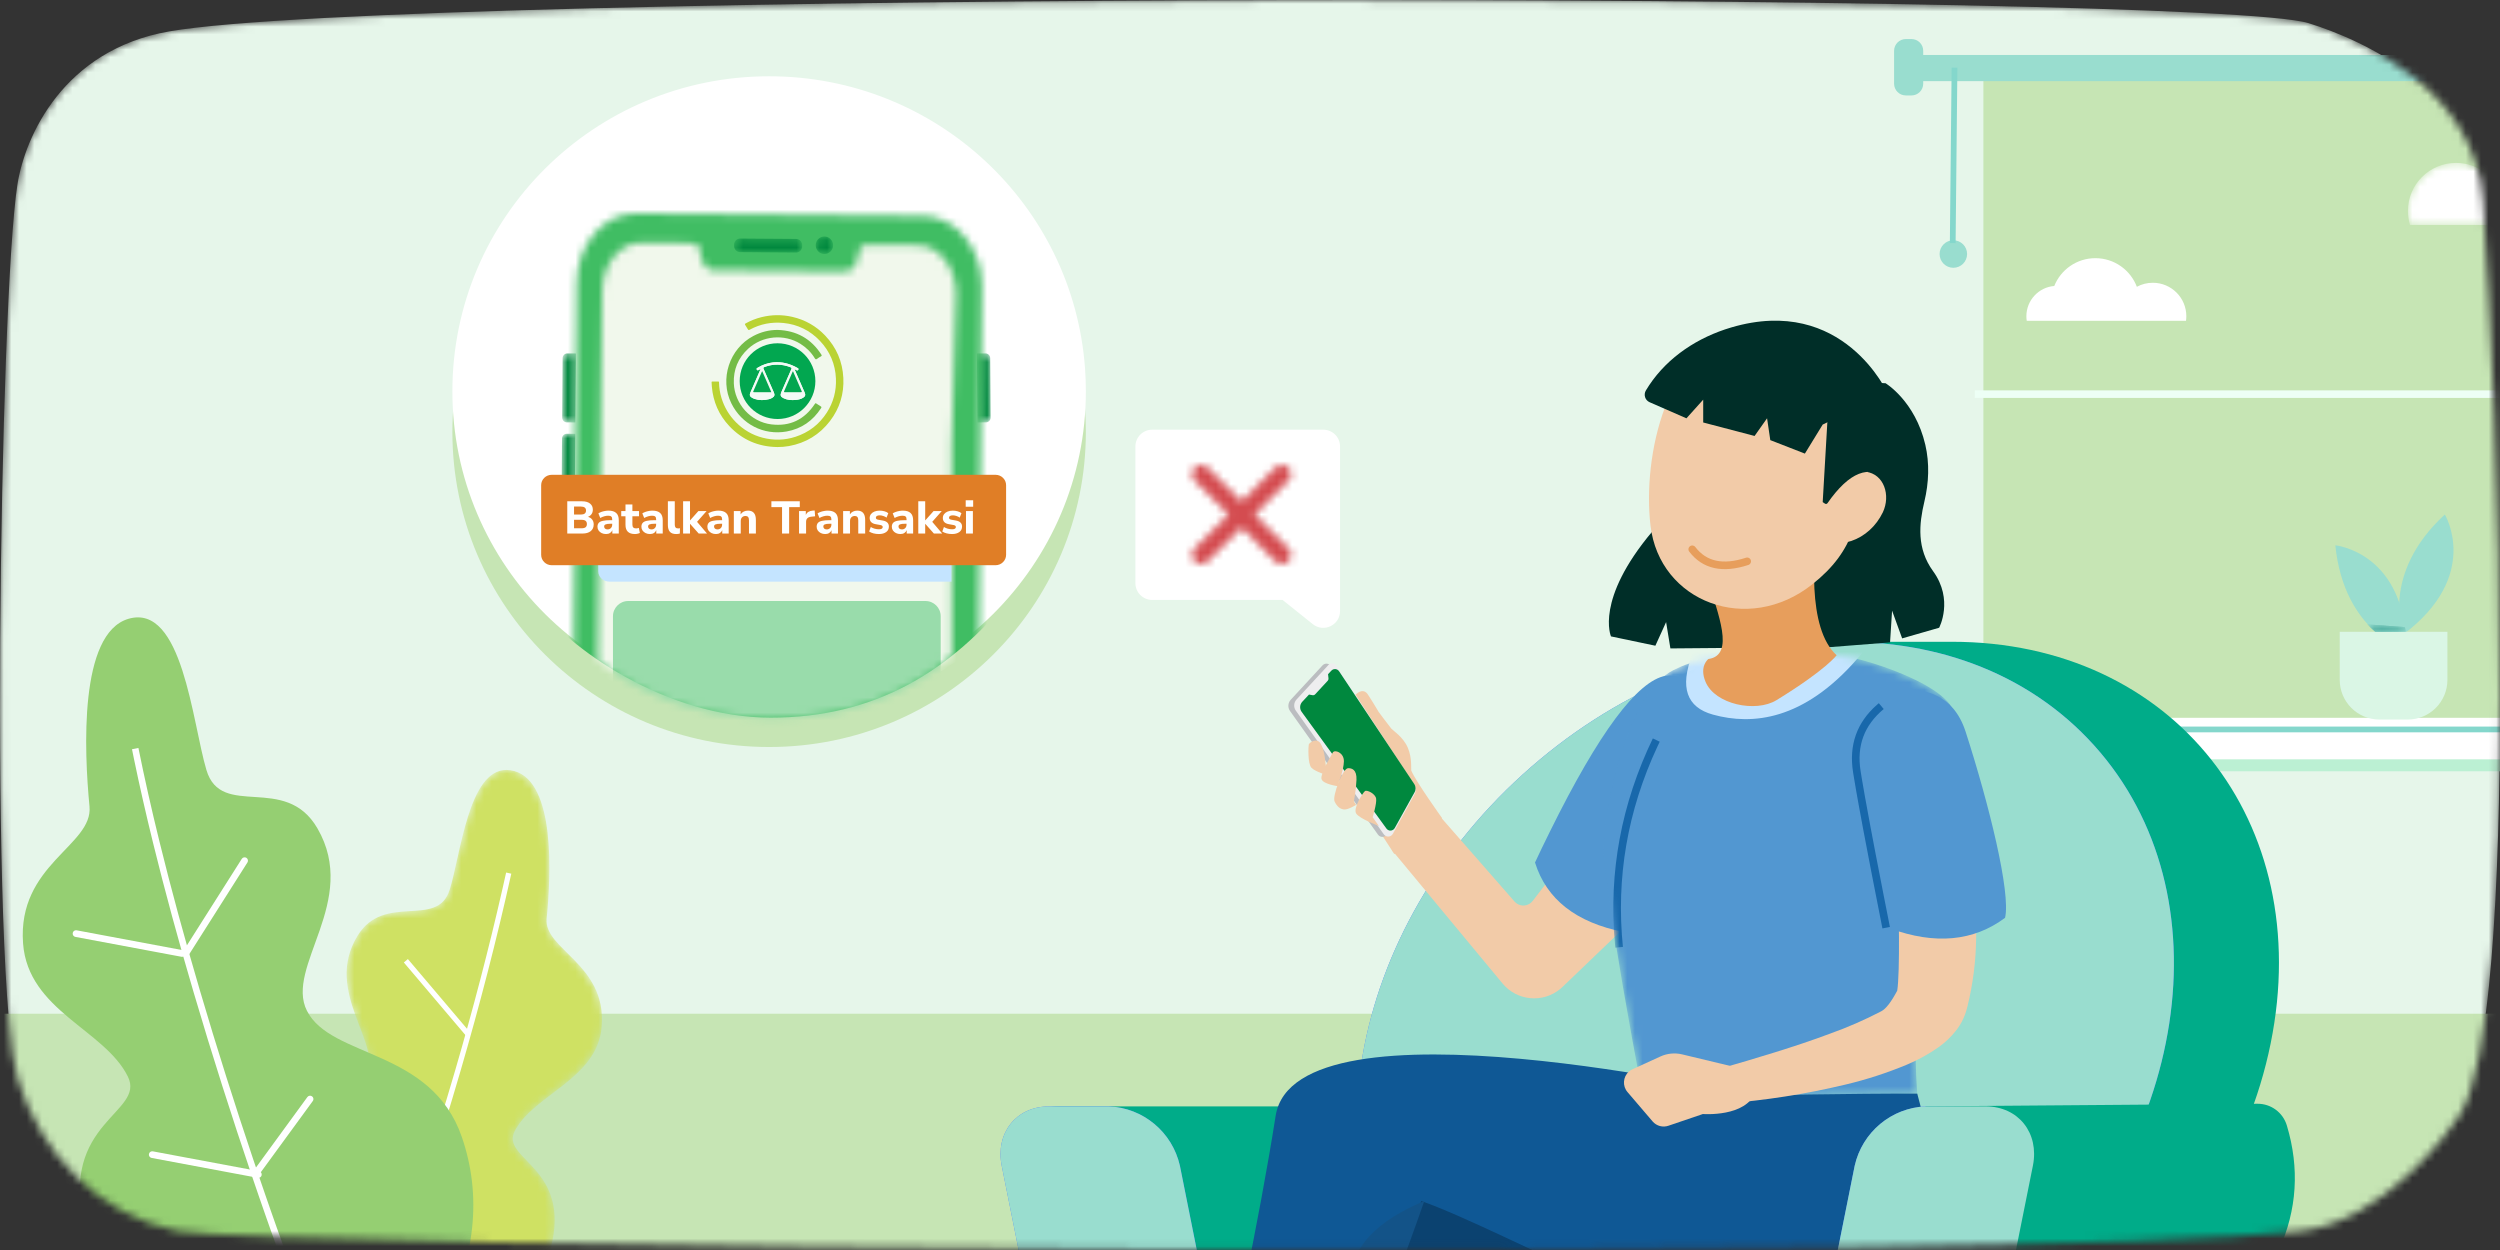 <svg width="328" height="164" viewBox="0 0 328 164" fill="none" xmlns="http://www.w3.org/2000/svg">
<rect x="0" y="0" width="328" height="164" fill="#333333" stroke="none"/>
<mask id="mask0_5567_145492" style="mask-type:alpha" maskUnits="userSpaceOnUse" x="0" y="0" width="328" height="164">
<path d="M23.219 161.504C33.681 163.667 265.053 165.826 301.876 161.504C312.777 160.224 321.503 148.276 322.776 146.203C330.736 133.238 327.751 53.279 325.761 26.266C324.69 11.728 309.838 5.196 302.871 3.035C289.548 -1.098 53.28 -1.264 22.223 4.116C8.328 6.522 3.291 17.871 2.291 24.18C-0.042 38.885 -1.421 129.331 2.319 141.514C5.305 151.239 12.769 159.343 23.219 161.504Z" fill="white"/>
</mask>
<g mask="url(#mask0_5567_145492)">
<path d="M23.219 161.504C33.681 163.667 265.053 165.826 301.876 161.504C312.777 160.224 321.503 148.276 322.776 146.203C330.736 133.238 327.751 53.279 325.761 26.266C324.69 11.728 309.838 5.196 302.871 3.035C289.548 -1.098 53.28 -1.264 22.223 4.116C8.328 6.522 3.291 17.871 2.291 24.18C-0.042 38.885 -1.421 129.331 2.319 141.514C5.305 151.239 12.769 159.343 23.219 161.504Z" fill="#E6F6EA"/>
<path d="M0 133H328V164H0V133Z" fill="#C6E5B4"/>
<path fill-rule="evenodd" clip-rule="evenodd" d="M330.444 96.375H260.22V8.447H330.444V96.375Z" fill="#C6E5B4"/>
<mask id="mask1_5567_145492" style="mask-type:alpha" maskUnits="userSpaceOnUse" x="315" y="21" width="20" height="9">
<path d="M328.291 25.952C328.788 25.794 329.316 25.712 329.867 25.712C332.272 25.712 334.294 27.318 334.928 29.512V29.513H328.252H324.814H316.192C316.019 28.933 315.921 28.313 315.921 27.673C315.921 24.195 318.742 21.375 322.227 21.375C325.107 21.375 327.537 23.312 328.291 25.952Z" fill="white"/>
</mask>
<g mask="url(#mask1_5567_145492)">
<path d="M328.291 25.952C328.788 25.794 329.316 25.712 329.867 25.712C332.272 25.712 334.294 27.318 334.928 29.512V29.513H328.252H324.814H316.192C316.019 28.933 315.921 28.313 315.921 27.673C315.921 24.195 318.742 21.375 322.227 21.375C325.107 21.375 327.537 23.312 328.291 25.952Z" fill="white"/>
</g>
<path fill-rule="evenodd" clip-rule="evenodd" d="M331.576 100.123H259.087V94.176H331.576V100.123Z" fill="white"/>
<path fill-rule="evenodd" clip-rule="evenodd" d="M331.576 52.207H259.087V51.217H331.576V52.207Z" fill="#EDFFF5"/>
<path fill-rule="evenodd" clip-rule="evenodd" d="M269.52 37.521C270.375 35.38 272.468 33.872 274.914 33.872C277.403 33.872 279.523 35.433 280.356 37.627C280.978 37.288 281.69 37.099 282.449 37.099C284.88 37.099 286.847 39.066 286.847 41.491C286.847 41.691 286.831 41.892 286.804 42.087H280.208H278.099H273.78H269.627H265.909C265.877 41.892 265.861 41.691 265.861 41.491C265.861 39.404 267.47 37.684 269.52 37.521Z" fill="white"/>
<path fill-rule="evenodd" clip-rule="evenodd" d="M332 10.646H251.463V7.214H332V10.646Z" fill="#99DDCF"/>
<path fill-rule="evenodd" clip-rule="evenodd" d="M250.047 12.523H250.784C251.636 12.523 252.326 11.832 252.326 10.979V6.666C252.326 5.814 251.636 5.123 250.784 5.123H250.047C249.194 5.123 248.504 5.814 248.504 6.666V10.979C248.504 11.832 249.194 12.523 250.047 12.523Z" fill="#99DDCF"/>
<path fill-rule="evenodd" clip-rule="evenodd" d="M254.474 33.328C254.474 34.325 255.281 35.134 256.278 35.134C257.275 35.134 258.083 34.325 258.083 33.328C258.083 32.332 257.275 31.523 256.278 31.523C255.281 31.523 254.474 32.332 254.474 33.328Z" fill="#99DDCF"/>
<path d="M256.432 8.875L256.198 31.9" stroke="#84D7CC" stroke-width="0.754"/>
<path d="M330.432 95.703H260.264" stroke="#84D7CC" stroke-width="0.754"/>
<path d="M329.256 100.407H259.088" stroke="#BBF0D3" stroke-width="1.568"/>
<path fill-rule="evenodd" clip-rule="evenodd" d="M315.276 83.265C315.276 83.265 312.26 75.312 320.762 67.503C320.762 67.503 325.614 75.512 315.276 83.265Z" fill="#99DDCF"/>
<path fill-rule="evenodd" clip-rule="evenodd" d="M315.73 85.378C315.73 85.378 307.556 83.029 306.394 71.544C306.394 71.544 315.714 72.454 315.73 85.378Z" fill="#99DDCF"/>
<path fill-rule="evenodd" clip-rule="evenodd" d="M321.102 82.895H306.971V89.193C306.971 92.072 309.303 94.405 312.182 94.405H315.89C318.769 94.405 321.102 92.072 321.102 89.193V82.895Z" fill="#DAF6E5"/>
<mask id="mask2_5567_145492" style="mask-type:alpha" maskUnits="userSpaceOnUse" x="310" y="81" width="6" height="2">
<path d="M311.641 82.895H315.621L315.529 82.28L310.54 81.912L311.641 82.895Z" fill="white"/>
</mask>
<g mask="url(#mask2_5567_145492)">
<path d="M311.641 82.895H315.621L315.529 82.28L310.54 81.912L311.641 82.895Z" fill="#47A99C"/>
<path fill-rule="evenodd" clip-rule="evenodd" d="M311.64 82.895L310.54 81.912L315.529 82.281L315.62 82.895H311.64Z" fill="#47A99C"/>
</g>
<mask id="mask3_5567_145492" style="mask-type:alpha" maskUnits="userSpaceOnUse" x="29" y="101" width="50" height="69">
<path d="M58.993 116.754C57.376 121.898 50.418 117.05 46.913 122.769C42.307 130.285 50.483 137.061 48.049 141.596C45.409 146.514 34.513 145.473 31.19 154.61C29.506 159.243 29.439 164.379 31.517 169.767H69.56C70.772 167.898 71.71 165.89 72.262 163.755C75.029 153.047 65.595 152.13 67.538 148.383C70.048 143.543 78.403 141.593 78.949 134.648C79.59 126.479 71.305 124.564 71.718 120.508C72.3 114.79 72.873 102.669 67.485 101.166C67.121 101.065 66.775 101.016 66.448 101.016C61.462 101.016 60.441 112.144 58.993 116.754Z" fill="white"/>
</mask>
<g mask="url(#mask3_5567_145492)">
<path d="M58.993 116.754C57.376 121.898 50.418 117.05 46.913 122.769C42.307 130.285 50.483 137.061 48.049 141.596C45.409 146.514 34.513 145.473 31.19 154.61C29.506 159.243 29.439 164.379 31.517 169.767H69.56C70.772 167.898 71.71 165.89 72.262 163.755C75.029 153.047 65.595 152.13 67.538 148.383C70.048 143.543 78.403 141.593 78.949 134.648C79.59 126.479 71.305 124.564 71.718 120.508C72.3 114.79 72.873 102.669 67.485 101.166C67.121 101.065 66.775 101.016 66.448 101.016C61.462 101.016 60.441 112.144 58.993 116.754Z" fill="#CFE163"/>
</g>
<path d="M66.405 114.476L67.082 114.625C65.181 123.217 62.929 131.903 60.4 140.578C57.524 150.438 54.444 159.774 51.363 168.292L50.569 170.468L50.057 171.852L49.316 173.824L48.842 175.068L48.23 176.651L47.673 178.065L47.253 179.109L46.612 178.845L46.906 178.118L47.584 176.399L48.43 174.206L48.911 172.936L49.661 170.926L50.444 168.794L50.711 168.056C53.787 159.551 56.863 150.229 59.734 140.384C62.049 132.444 64.131 124.497 65.923 116.622L66.405 114.476Z" fill="white"/>
<path d="M53.513 125.829L61.696 135.477L61.167 135.926L52.984 126.277L53.513 125.829Z" fill="white"/>
<path fill-rule="evenodd" clip-rule="evenodd" d="M31.669 184C23.051 179.283 13.64 171.236 11.087 160.81C7.751 147.188 19.123 146.022 16.781 141.255C13.756 135.098 3.684 132.617 3.027 123.783C2.253 113.392 12.24 110.955 11.742 105.795C11.041 98.522 10.35 83.102 16.846 81.19C23.946 79.1 25.22 94.77 27.081 101.019C29.029 107.564 37.418 101.396 41.642 108.671C47.194 118.233 37.339 126.852 40.273 132.621C43.455 138.878 56.589 137.553 60.594 149.178C63.179 156.68 62.603 165.22 57.557 174.138C49.89 177.437 40.111 180.591 31.669 184Z" fill="#95CF72"/>
<path d="M18.16 98.132C18.94 102.009 19.86 106.093 20.908 110.36C22.444 116.612 24.233 123.175 26.227 129.948C28.45 137.5 30.819 144.956 33.2 152.041L34.096 154.688L34.814 156.784L35.501 158.762L36.361 161.205L37.312 163.852L36.507 164.148L35.551 161.492L34.912 159.678L34.003 157.065L33.036 154.24C30.434 146.576 27.832 138.442 25.403 130.191C23.406 123.406 21.613 116.83 20.075 110.565C19.141 106.762 18.308 103.103 17.584 99.605L17.318 98.301L18.16 98.132Z" fill="white"/>
<path d="M10.055 122.057L23.979 124.664C24.218 124.708 24.375 124.938 24.331 125.177C24.291 125.389 24.105 125.537 23.896 125.536L23.817 125.529L9.893 122.922C9.654 122.877 9.497 122.648 9.541 122.409C9.581 122.196 9.767 122.048 9.976 122.05L10.055 122.057Z" fill="white"/>
<path d="M19.976 151.05L20.055 151.057L33.979 153.664C34.218 153.708 34.376 153.938 34.331 154.177C34.291 154.389 34.105 154.537 33.896 154.536L33.817 154.529L19.893 151.922C19.654 151.877 19.497 151.648 19.541 151.409C19.581 151.196 19.767 151.048 19.976 151.05Z" fill="white"/>
<path d="M31.72 112.683C31.851 112.478 32.123 112.417 32.328 112.547C32.507 112.661 32.576 112.884 32.504 113.075L32.464 113.154L24.735 125.339C24.605 125.544 24.333 125.605 24.128 125.475C23.948 125.361 23.879 125.138 23.952 124.947L23.992 124.867L31.72 112.683Z" fill="white"/>
<path d="M40.326 143.937C40.47 143.74 40.745 143.697 40.941 143.841C41.113 143.966 41.167 144.193 41.082 144.379L41.037 144.456L33.897 154.237C33.754 154.434 33.479 154.477 33.282 154.333C33.111 154.208 33.056 153.982 33.141 153.795L33.186 153.719L40.326 143.937Z" fill="white"/>
<path fill-rule="evenodd" clip-rule="evenodd" d="M234.869 193.59L226.71 152.946C225.715 148.533 221.89 145.34 217.385 145.159H138.947C134.66 145.159 131.885 148.645 132.751 152.946L140.91 193.59C141.902 197.993 145.71 201.184 150.204 201.377H228.673C232.952 201.377 235.728 197.892 234.869 193.59Z" fill="#00AC89"/>
<path fill-rule="evenodd" clip-rule="evenodd" d="M256.087 84.201H242.284L220.859 189.62H234.662C263.678 189.62 291.997 166.012 297.909 136.902C303.822 107.793 285.104 84.201 256.087 84.201Z" fill="#00AC89"/>
<path fill-rule="evenodd" clip-rule="evenodd" d="M274.761 97.809C257.195 78.295 223.63 79.99 199.792 101.596C175.953 123.202 170.869 156.539 188.436 176.053C206.001 195.568 239.567 193.873 263.404 172.267C287.242 150.66 292.327 117.324 274.761 97.809Z" fill="#4F7AF5"/>
<path fill-rule="evenodd" clip-rule="evenodd" d="M274.761 97.809C257.195 78.295 223.63 79.99 199.792 101.596C175.953 123.202 170.869 156.539 188.436 176.053C206.001 195.568 239.567 193.873 263.404 172.267C287.242 150.66 292.327 117.324 274.761 97.809Z" fill="#99DDCF"/>
<path fill-rule="evenodd" clip-rule="evenodd" d="M207.092 110.398L201.082 118.209C200.564 118.881 199.6 119.007 198.928 118.49C198.848 118.428 198.774 118.359 198.708 118.284L189.138 107.345L182.621 111.533L197.139 129.039C199.034 131.324 202.424 131.64 204.709 129.745C204.808 129.662 204.905 129.577 204.998 129.487L216.495 118.463L207.092 110.398Z" fill="#F2CBA8"/>
<path fill-rule="evenodd" clip-rule="evenodd" d="M159.805 177.916L154.804 152.946C153.811 148.535 149.99 145.343 145.488 145.159H137.628C133.341 145.159 130.566 148.645 131.424 152.946L139.584 193.59C140.579 198.003 144.402 201.196 148.908 201.377H247.59V177.916H159.805Z" fill="#4F7AF5"/>
<path fill-rule="evenodd" clip-rule="evenodd" d="M159.805 177.916L154.804 152.946C153.811 148.535 149.99 145.343 145.488 145.159H137.628C133.341 145.159 130.566 148.645 131.424 152.946L139.584 193.59C140.579 198.003 144.402 201.196 148.908 201.377H247.59V177.916H159.805Z" fill="#99DDCF"/>
<path fill-rule="evenodd" clip-rule="evenodd" d="M201.394 113.161C202.902 117.997 206.785 121.037 213.042 122.28C213.042 122.28 222.976 107.939 221.948 102.437C220.875 96.736 223.394 87.887 218.563 88.657C214.841 89.287 209.765 96.111 203.336 109.129C202.702 110.413 201.795 112.273 201.394 113.161Z" fill="#5297D1"/>
<path fill-rule="evenodd" clip-rule="evenodd" d="M184.706 98.104C184.108 96.691 182.741 95.838 182.543 95.596C182.344 95.352 180.942 93.511 180.89 93.419C180.839 93.328 179.493 91.075 179.299 90.909C179.106 90.74 178.674 90.386 177.846 91.128C177.017 91.87 177.903 95.984 177.903 95.984L180.665 104.492L180.519 108.341L182.925 112.042C182.925 112.042 188.748 109.053 189.193 107.325C189.193 107.325 185.754 102.529 185.165 101.113C185.1 100.956 185.304 99.515 184.706 98.104Z" fill="#F2CBA8"/>
<path fill-rule="evenodd" clip-rule="evenodd" d="M181.982 109.428L184.824 104.24C185.029 103.864 185.012 103.4 184.778 103.041L174.622 87.397C174.369 87.007 173.826 86.959 173.513 87.298L169.34 91.814C168.969 92.216 168.931 92.833 169.249 93.282L180.787 109.499C181.093 109.929 181.729 109.891 181.982 109.428Z" fill="#BBBDC0"/>
<path fill-rule="evenodd" clip-rule="evenodd" d="M182.748 109.388L185.589 104.2C185.795 103.824 185.778 103.36 185.544 103L175.388 87.358C175.134 86.967 174.592 86.918 174.278 87.258L170.107 91.774C169.734 92.175 169.696 92.793 170.016 93.241L181.553 109.459C181.858 109.888 182.494 109.851 182.748 109.388Z" fill="#EEEEEF"/>
<path fill-rule="evenodd" clip-rule="evenodd" d="M170.86 92.067L171.741 91.126L172.209 91.21C172.333 91.233 172.459 91.191 172.546 91.097L174.201 89.31C174.274 89.23 174.309 89.122 174.299 89.013L174.24 88.455L174.677 87.988C174.964 87.681 175.46 87.724 175.691 88.077L185.55 102.868C185.764 103.193 185.78 103.611 185.59 103.952L182.99 108.638C182.757 109.056 182.176 109.09 181.897 108.703L170.776 93.394C170.484 92.989 170.519 92.431 170.86 92.067Z" fill="#00883E"/>
<path fill-rule="evenodd" clip-rule="evenodd" d="M177.914 105.604C177.914 105.604 176.858 106.257 176.346 106.204C175.835 106.152 175.42 105.839 175.097 105.149C174.775 104.459 176.157 100.84 176.842 100.792C177.34 100.758 178.026 100.951 177.971 102.316C177.916 103.682 177.628 105.146 177.628 105.146L177.914 105.604Z" fill="#F2CBA8"/>
<path fill-rule="evenodd" clip-rule="evenodd" d="M175.651 103.166C175.651 103.166 173.55 102.908 173.38 102.198C173.212 101.488 174.618 99.212 174.852 98.748C175.086 98.283 176.358 98.733 176.319 99.907C176.279 101.081 175.656 102.596 175.656 102.596L175.651 103.166Z" fill="#F2CBA8"/>
<path fill-rule="evenodd" clip-rule="evenodd" d="M173.904 100.092C173.904 100.092 173.775 98.331 173.247 97.529C172.72 96.725 171.769 97.462 171.713 97.674C171.657 97.885 171.548 100.222 172.071 100.74C172.593 101.258 174.115 101.706 174.115 101.706L173.904 100.092Z" fill="#F2CBA8"/>
<path fill-rule="evenodd" clip-rule="evenodd" d="M247.384 50.279C247.384 50.279 251.265 52.611 252.601 58.353C253.171 60.802 253.065 63.348 252.481 65.794C251.768 68.784 251.46 71.971 253.621 74.937C256.356 78.694 254.415 82.36 254.415 82.36L249.562 83.757L248.24 80.118L247.975 84.283L240.211 84.893L219.156 85.073L218.593 81.618L217.184 84.719L211.361 83.496C211.361 83.496 209.226 78.708 216.787 69.726L221.661 49.101L247.384 50.279Z" fill="#002E28"/>
<path fill-rule="evenodd" clip-rule="evenodd" d="M180.909 108.367C180.909 108.367 178.356 107.421 177.927 106.727C177.497 106.035 178.827 103.968 179.09 103.786C179.353 103.605 180.456 104.133 180.549 104.784C180.644 105.435 180.093 107.214 180.093 107.214L180.909 108.367Z" fill="#F2CBA8"/>
<mask id="mask4_5567_145492" style="mask-type:alpha" maskUnits="userSpaceOnUse" x="210" y="85" width="47" height="59">
<path d="M215.583 143.943L251.537 143.489C250.562 129.762 253.101 118.368 256.438 94.352C257.032 90.084 243.68 86.009 240.965 85.963C234.715 85.848 229.608 85.794 224.141 86.463C222.339 86.686 220.859 87.27 219.556 87.915C213.656 90.835 210.242 105.953 210.424 112.274C210.429 112.465 211.244 121.551 215.583 143.943Z" fill="white"/>
</mask>
<g mask="url(#mask4_5567_145492)">
<path d="M215.583 143.943L251.537 143.489C250.562 129.762 253.101 118.368 256.438 94.352C257.032 90.084 243.68 86.009 240.965 85.963C234.715 85.848 229.608 85.794 224.141 86.463C222.339 86.686 220.859 87.27 219.556 87.915C213.656 90.835 210.242 105.953 210.424 112.274C210.429 112.465 211.244 121.551 215.583 143.943Z" fill="#5297D1"/>
<path fill-rule="evenodd" clip-rule="evenodd" d="M222.019 85.892C220.369 90.18 221.276 92.801 224.738 93.757C229.932 95.19 236.619 94.493 243.614 86.503C248.277 81.177 247.857 79.309 242.355 80.9L222.779 85.072L222.019 85.892Z" fill="#C4E4FF"/>
<path d="M216.853 96.879C212.718 105.473 211.055 114.403 211.867 123.657L211.931 124.335L212.926 124.235C212.012 115.15 213.521 106.389 217.455 97.945L217.754 97.312L216.853 96.879Z" fill="#1868AB"/>
</g>
<path fill-rule="evenodd" clip-rule="evenodd" d="M238.734 67.003C237.829 72.466 237.07 82.447 240.965 85.963C240.965 85.963 239.64 87.834 233.079 91.859C230.352 93.532 225.025 92.423 223.773 89.471C222.894 87.397 224.141 86.463 224.141 86.463C227.706 85.963 225.322 80.424 224.141 76.237L238.734 67.003Z" fill="#E79E5C"/>
<path fill-rule="evenodd" clip-rule="evenodd" d="M245.717 58.306C243.928 68.053 243.38 72.213 237.778 76.659C229.342 83.369 217.716 79.024 216.543 68.942C215.489 59.875 218.594 45.456 228.726 42.705C235.957 40.7 243.452 44.903 245.468 52.091C246.036 54.116 246.121 56.244 245.717 58.306Z" fill="#F2CBA8"/>
<path fill-rule="evenodd" clip-rule="evenodd" d="M247.026 67.223C246.148 69.034 244.655 70.385 242.877 70.981C240.511 71.744 239.299 69.412 239.928 66.929C240.497 64.69 242.415 61.603 244.796 61.897C247.177 62.19 248.087 64.975 247.026 67.223Z" fill="#F2CBA8"/>
<path fill-rule="evenodd" clip-rule="evenodd" d="M247.667 51.617C247.667 51.617 241.864 38.612 227.133 42.963C222.79 44.246 218.872 46.798 216.373 50.541C216.228 50.761 216.084 50.986 215.945 51.217C215.606 51.777 215.828 52.509 216.431 52.772L221.26 54.884L223.46 52.435V55.43L230.2 57.198L231.84 54.878L232.262 57.744L236.801 59.513L239.138 55.702L247.667 51.617Z" fill="#002E28"/>
<path fill-rule="evenodd" clip-rule="evenodd" d="M239.763 55.142L239.138 65.876C239.351 66.009 239.444 66.113 239.565 66.12C239.641 66.125 239.714 66.089 239.758 66.027C242.615 61.925 245.251 60.887 247.666 62.911C250.275 65.098 250.496 62.977 248.331 56.549L245.968 50.793H241.524L239.763 55.142Z" fill="#002E28"/>
<path fill-rule="evenodd" clip-rule="evenodd" d="M177.317 168.705C179.807 197.522 198.725 237.189 198.725 237.189L209.721 233.088C209.721 233.088 198.062 206.425 198.597 177.893H233.991C247.493 177.893 253.48 162.324 240.336 143.687C232.301 143.694 224.065 151.561 224.065 151.561C224.065 151.561 175.811 151.276 177.317 168.705Z" fill="#0B4270"/>
<path fill-rule="evenodd" clip-rule="evenodd" d="M217.492 146.329H218.498C218.696 146.329 218.842 146.213 218.827 146.083L218.229 141.773C218.229 141.65 218.029 141.55 217.83 141.558H216.825C216.626 141.558 216.48 141.673 216.496 141.797L217.094 146.106C217.109 146.236 217.285 146.329 217.492 146.329Z" fill="#283237"/>
<path fill-rule="evenodd" clip-rule="evenodd" d="M232.446 145.875H233.451C233.657 145.875 233.804 145.76 233.788 145.629L233.189 141.32C233.189 141.197 232.99 141.096 232.791 141.104H231.786C231.587 141.104 231.433 141.22 231.456 141.343L232.055 145.652C232.07 145.76 232.254 145.883 232.446 145.875Z" fill="#283237"/>
<path fill-rule="evenodd" clip-rule="evenodd" d="M229.591 143.728C229.591 143.728 169.947 130 167.364 146.398C162.865 174.93 153.319 211.458 153.319 211.458L162.908 218.514C162.908 218.514 177.856 184.534 186.462 157.571C196.797 161.149 226.843 177.916 238.858 177.916C252.333 177.916 257.437 164.896 251.543 143.482C243.528 143.451 229.591 143.728 229.591 143.728Z" fill="#0F5895"/>
<path fill-rule="evenodd" clip-rule="evenodd" d="M177.319 168.705C177.654 172.08 178.167 175.435 178.855 178.755C181.71 171.691 184.504 164.404 186.868 157.571C180.888 160.087 176.851 163.65 177.319 168.705Z" fill="#135388"/>
<path fill-rule="evenodd" clip-rule="evenodd" d="M235.183 193.59L243.335 152.946C244.33 148.533 248.153 145.34 252.659 145.159H260.519C264.806 145.159 267.582 148.645 266.715 152.946L258.555 193.59C257.562 198.001 253.742 201.194 249.239 201.377H241.379C237.093 201.377 234.317 197.892 235.183 193.59Z" fill="#4F7AF5"/>
<path fill-rule="evenodd" clip-rule="evenodd" d="M252.628 145.159L296.171 144.812C297.949 144.798 299.522 145.959 300.034 147.662C301.719 153.272 301.375 158.718 299 164C296.222 170.179 280.205 171.567 250.949 168.163L252.628 145.159Z" fill="#00AC89"/>
<path fill-rule="evenodd" clip-rule="evenodd" d="M235.183 193.59L243.335 152.946C244.33 148.533 248.153 145.34 252.659 145.159H260.519C264.806 145.159 267.582 148.645 266.715 152.946L258.555 193.59C257.562 198.001 253.742 201.194 249.239 201.377H241.379C237.093 201.377 234.317 197.892 235.183 193.59Z" fill="#99DDCF"/>
<path fill-rule="evenodd" clip-rule="evenodd" d="M247.591 100.675C248.051 103.076 248.541 105.654 248.917 108.155C249.293 110.656 248.672 113.341 248.917 115.849C249.162 118.358 249.283 127.683 248.917 129.973C248.13 131.46 247.433 132.362 246.824 132.678C244.657 133.808 242.415 134.788 240.114 135.61C237.744 136.502 235.306 137.303 232.845 138.072C230.384 138.842 227.875 139.573 225.414 140.281L226.181 144.79C231.566 144.384 236.909 143.548 242.161 142.289C244.903 141.636 247.587 140.764 250.19 139.68C251.662 139.064 253.063 138.29 254.369 137.372C255.196 136.782 255.937 136.081 256.57 135.287C256.984 134.778 257.33 134.216 257.598 133.617C257.761 133.272 257.894 132.914 257.996 132.547L258.15 131.955C258.852 129.082 259.228 126.14 259.269 123.183C259.342 120.4 259.268 117.616 259.047 114.841C258.84 112.102 258.518 109.394 258.111 106.708C257.705 104.023 257.245 101.391 256.578 98.636L247.591 100.675Z" fill="#F2CBA8"/>
<path fill-rule="evenodd" clip-rule="evenodd" d="M257.887 95.996C260.963 105.51 263.831 117.133 263.065 120.416C258.912 123.509 253.876 123.974 247.955 121.81C247.955 121.81 240.934 101.784 242.468 96.959C244.04 91.934 246.609 89.062 250.857 90.324C252.174 90.715 256.195 90.766 257.887 95.996Z" fill="#5297D1"/>
<path fill-rule="evenodd" clip-rule="evenodd" d="M214.226 140.265L217.83 138.619C218.727 138.203 219.737 138.103 220.697 138.334L229.187 140.373L230.322 143.243C229.102 146.606 223.42 146.159 223.42 146.159L218.896 147.698C218.156 147.952 217.337 147.73 216.826 147.137L213.536 143.289C212.842 142.493 212.923 141.282 213.717 140.586C213.869 140.452 214.041 140.345 214.226 140.265Z" fill="#F2CBA8"/>
<path d="M246.503 92.257L247.143 93.025C244.59 95.152 243.586 97.837 244.108 101.146L244.294 102.288L244.684 104.535L245.404 108.464L246.062 111.932L247.151 117.541L247.955 121.616L246.974 121.81L245.548 114.546L244.496 109.046L243.873 105.68L243.538 103.797L243.227 101.966L243.12 101.301C242.562 97.76 243.61 94.799 246.243 92.48L246.503 92.257Z" fill="#1868AB"/>
<path d="M222.023 72.068C223.633 74.173 226.036 74.699 229.23 73.647" stroke="#E79E5C" stroke-linecap="round"/>
</g>
<path fill-rule="evenodd" clip-rule="evenodd" d="M142.464 56.674C142.464 79.502 123.859 98.008 100.909 98.008C77.959 98.008 59.353 79.502 59.353 56.674C59.353 33.847 77.959 15.341 100.909 15.341C122.845 15.341 140.81 32.247 142.357 53.674C142.428 54.664 142.464 55.665 142.464 56.674Z" fill="#C6E5B4"/>
<path fill-rule="evenodd" clip-rule="evenodd" d="M142.464 51.341C142.464 74.168 123.859 92.674 100.909 92.674C77.959 92.674 59.353 74.168 59.353 51.341C59.353 28.514 77.959 10.008 100.909 10.008C122.845 10.008 140.81 26.914 142.357 48.341C142.428 49.331 142.464 50.331 142.464 51.341Z" fill="white"/>
<mask id="mask5_5567_145492" style="mask-type:alpha" maskUnits="userSpaceOnUse" x="128" y="46" width="2" height="10">
<path d="M129.915 46.992L129.971 54.78C129.975 55.129 129.695 55.417 129.347 55.419L128.24 55.427L128.173 46.371L129.28 46.362C129.282 46.362 129.282 46.362 129.284 46.362C129.631 46.362 129.912 46.644 129.915 46.992Z" fill="white"/>
</mask>
<g mask="url(#mask5_5567_145492)">
<path d="M129.915 46.992L129.971 54.78C129.975 55.129 129.695 55.417 129.347 55.419L128.24 55.427L128.173 46.371L129.28 46.362C129.282 46.362 129.282 46.362 129.284 46.362C129.631 46.362 129.912 46.644 129.915 46.992Z" fill="#00883E"/>
</g>
<mask id="mask6_5567_145492" style="mask-type:alpha" maskUnits="userSpaceOnUse" x="75" y="28" width="54" height="100">
<path d="M75.661 37.178L75.007 118.364C74.967 123.474 79.043 127.653 84.114 127.696L118.906 128H119.063C124.066 127.959 128.13 123.879 128.172 118.819L128.825 37.643C128.856 32.537 125.406 28.365 121.121 28.329L83.48 28C83.461 28 83.441 28 83.422 28C79.163 28 75.692 32.097 75.661 37.178Z" fill="white"/>
</mask>
<g mask="url(#mask6_5567_145492)">
<path fill-rule="evenodd" clip-rule="evenodd" d="M132.669 78.263L132.706 23.376H71.053C67.391 56.169 67.041 74.651 70.001 78.821C74.442 85.077 87.445 94.158 101.129 94.158C114.82 94.158 124.663 88.081 132.669 78.263Z" fill="#40BD63"/>
</g>
<mask id="mask7_5567_145492" style="mask-type:alpha" maskUnits="userSpaceOnUse" x="78" y="31" width="48" height="64">
<path d="M78.421 86.72C83.482 90.499 90.169 94.158 101.129 94.231C112.089 94.304 119.79 90.499 124.863 86.108V58.518L125.446 38.634C125.469 35.092 123.216 32.198 120.418 32.173L114.362 32.12C113.586 32.113 112.906 31.994 112.713 32.947L112.498 34.006C112.305 34.959 111.624 35.622 110.849 35.615L93.63 35.462C92.854 35.456 92.181 34.78 92 33.826L91.797 32.762C91.634 31.899 91.071 31.903 90.392 31.906C90.32 31.906 90.244 31.906 90.169 31.906L84.114 31.852C84.102 31.852 84.091 31.852 84.079 31.852C81.295 31.852 79.027 34.695 79.005 38.224L78.421 86.72Z" fill="white"/>
</mask>
<g mask="url(#mask7_5567_145492)">
<path fill-rule="evenodd" clip-rule="evenodd" d="M130.035 82.442L129.328 26.223H74.487C71.752 59.062 71.483 77.982 73.681 82.983C76.977 90.483 90.737 94.231 102.082 94.231C114.649 93.638 125.157 88.604 130.035 82.442Z" fill="#F1F8EC"/>
<path d="M121.421 78.852H82.421C81.317 78.852 80.421 79.747 80.421 80.852V97.852C80.421 98.956 81.317 99.852 82.421 99.852H121.421C122.526 99.852 123.421 98.956 123.421 97.852V80.852C123.421 79.747 122.526 78.852 121.421 78.852Z" fill="#99DCAB"/>
</g>
<mask id="mask8_5567_145492" style="mask-type:alpha" maskUnits="userSpaceOnUse" x="73" y="46" width="3" height="10">
<path d="M73.812 46.992L73.757 54.78C73.753 55.129 74.033 55.417 74.381 55.419L75.488 55.427L75.555 46.371L74.448 46.362C74.446 46.362 74.445 46.362 74.443 46.362C74.097 46.362 73.816 46.644 73.812 46.992Z" fill="white"/>
</mask>
<g mask="url(#mask8_5567_145492)">
<path d="M73.812 46.992L73.757 54.78C73.753 55.129 74.033 55.417 74.381 55.419L75.488 55.427L75.555 46.371L74.448 46.362C74.446 46.362 74.445 46.362 74.443 46.362C74.097 46.362 73.816 46.644 73.812 46.992Z" fill="#00883E"/>
</g>
<mask id="mask9_5567_145492" style="mask-type:alpha" maskUnits="userSpaceOnUse" x="73" y="56" width="3" height="10">
<path d="M73.736 57.536L73.681 65.325C73.677 65.675 73.957 65.962 74.304 65.964L75.412 65.973L75.478 56.915L74.37 56.907C74.369 56.907 74.367 56.907 74.365 56.907C74.021 56.907 73.739 57.188 73.736 57.536Z" fill="white"/>
</mask>
<g mask="url(#mask9_5567_145492)">
<path d="M73.736 57.536L73.681 65.325C73.677 65.675 73.957 65.962 74.304 65.964L75.412 65.973L75.478 56.915L74.37 56.907C74.369 56.907 74.367 56.907 74.365 56.907C74.021 56.907 73.739 57.188 73.736 57.536Z" fill="#00883E"/>
</g>
<mask id="mask10_5567_145492" style="mask-type:alpha" maskUnits="userSpaceOnUse" x="96" y="31" width="10" height="3">
<path d="M96.311 32.102L96.31 32.263C96.305 32.711 96.666 33.079 97.111 33.081L104.433 33.137C104.878 33.139 105.242 32.777 105.246 32.328V32.168C105.251 31.718 104.891 31.352 104.445 31.348L97.125 31.294C97.123 31.294 97.121 31.294 97.12 31.294C96.677 31.294 96.314 31.654 96.311 32.102Z" fill="white"/>
</mask>
<g mask="url(#mask10_5567_145492)">
<path d="M96.311 32.102L96.31 32.263C96.305 32.711 96.666 33.079 97.111 33.081L104.433 33.137C104.878 33.139 105.242 32.777 105.246 32.328V32.168C105.251 31.718 104.891 31.352 104.445 31.348L97.125 31.294C97.123 31.294 97.121 31.294 97.12 31.294C96.677 31.294 96.314 31.654 96.311 32.102Z" fill="#00883E"/>
</g>
<mask id="mask11_5567_145492" style="mask-type:alpha" maskUnits="userSpaceOnUse" x="107" y="31" width="3" height="3">
<path d="M107.023 32.171C107.017 32.804 107.524 33.323 108.154 33.327C108.785 33.332 109.298 32.821 109.303 32.186C109.307 31.551 108.801 31.032 108.171 31.028C108.168 31.028 108.165 31.028 108.161 31.028C107.535 31.028 107.025 31.537 107.023 32.171Z" fill="white"/>
</mask>
<g mask="url(#mask11_5567_145492)">
<path d="M107.023 32.171C107.017 32.804 107.524 33.323 108.154 33.327C108.785 33.332 109.298 32.821 109.303 32.186C109.307 31.551 108.801 31.032 108.171 31.028C108.168 31.028 108.165 31.028 108.161 31.028C107.535 31.028 107.025 31.537 107.023 32.171Z" fill="#00883E"/>
</g>
<path fill-rule="evenodd" clip-rule="evenodd" d="M124.83 76.312H79.969C79.153 76.312 78.491 75.709 78.491 74.965V66.877C78.491 66.133 79.153 65.529 79.969 65.529H124.83V76.312Z" fill="#C4E4FF"/>
<path fill-rule="evenodd" clip-rule="evenodd" d="M92.515 62.294H130.614C131.379 62.294 132 62.904 132 63.658V72.792C132 73.545 131.379 74.156 130.614 74.156H72.386C71.621 74.156 71 73.545 71 72.792V63.658C71 62.904 71.621 62.294 72.386 62.294H92.726" fill="#E07E26"/>
<path fill-rule="evenodd" clip-rule="evenodd" d="M102.007 45.038C104.759 45.038 106.976 47.254 106.978 50.005C106.98 52.742 104.756 54.974 102.027 54.975C99.265 54.977 97.047 52.758 97.048 49.996C97.05 47.254 99.266 45.038 102.007 45.038ZM104.231 48.419C104.343 48.482 104.405 48.515 104.466 48.552C104.564 48.612 104.654 48.639 104.73 48.517C104.811 48.386 104.73 48.334 104.631 48.278C103.636 47.713 102.58 47.424 101.428 47.548C100.701 47.627 100.029 47.865 99.407 48.247C99.317 48.303 99.198 48.353 99.291 48.5C99.385 48.65 99.483 48.577 99.584 48.512C99.641 48.476 99.701 48.446 99.796 48.394C99.758 48.487 99.738 48.539 99.716 48.591C99.295 49.559 98.875 50.527 98.454 51.495C98.31 51.826 98.364 52.005 98.677 52.193C98.771 52.249 98.872 52.297 98.976 52.331C99.616 52.543 100.262 52.538 100.91 52.368C101.061 52.329 101.202 52.264 101.334 52.18C101.619 52.001 101.671 51.816 101.536 51.507C101.084 50.468 100.636 49.427 100.178 48.391C100.116 48.249 100.154 48.208 100.283 48.158C101.431 47.715 102.573 47.742 103.716 48.181C103.872 48.241 103.883 48.305 103.82 48.448C103.38 49.443 102.949 50.441 102.515 51.438C102.337 51.847 102.408 52.054 102.812 52.248C103.312 52.488 103.846 52.521 104.389 52.471C104.733 52.44 105.069 52.371 105.367 52.182C105.653 52.001 105.708 51.816 105.574 51.51C105.359 51.017 105.145 50.525 104.931 50.032C104.705 49.511 104.479 48.99 104.231 48.419Z" fill="#02A750"/>
<path fill-rule="evenodd" clip-rule="evenodd" d="M101.995 58.653C99.512 58.62 97.397 57.716 95.694 55.911C94.323 54.458 93.561 52.715 93.394 50.719C93.379 50.538 93.378 50.357 93.362 50.176C93.353 50.079 93.386 50.055 93.48 50.057C93.732 50.063 93.985 50.064 94.237 50.057C94.358 50.054 94.334 50.131 94.336 50.199C94.357 50.882 94.455 51.555 94.655 52.208C95.027 53.425 95.656 54.492 96.553 55.397C97.538 56.39 98.703 57.077 100.057 57.427C101.502 57.8 102.942 57.771 104.366 57.306C106.107 56.738 107.479 55.682 108.47 54.145C109.344 52.789 109.742 51.296 109.674 49.679C109.593 47.767 108.887 46.109 107.579 44.727C106.28 43.355 104.673 42.563 102.783 42.373C101.218 42.215 99.74 42.509 98.356 43.26C98.25 43.318 98.185 43.318 98.122 43.208C98.012 43.017 97.9 42.827 97.777 42.645C97.702 42.534 97.731 42.483 97.838 42.424C98.493 42.06 99.186 41.788 99.912 41.609C101.255 41.279 102.607 41.262 103.956 41.574C105.635 41.962 107.079 42.779 108.265 44.03C109.738 45.586 110.541 47.44 110.646 49.584C110.749 51.678 110.167 53.573 108.898 55.235C107.532 57.024 105.726 58.12 103.506 58.525C103.006 58.616 102.504 58.653 101.995 58.653Z" fill="#BAD333"/>
<path fill-rule="evenodd" clip-rule="evenodd" d="M102.03 43.286C104.5 43.37 106.419 44.431 107.76 46.521C107.835 46.637 107.822 46.694 107.702 46.759C107.532 46.852 107.366 46.956 107.211 47.073C107.072 47.178 106.999 47.171 106.903 47.011C106.431 46.225 105.795 45.598 105.017 45.112C102.882 43.777 100.021 44.039 98.164 45.75C96.837 46.974 96.208 48.496 96.279 50.299C96.385 53.005 98.509 55.351 101.199 55.679C103.645 55.978 105.549 55.049 106.906 52.996C106.97 52.899 107.01 52.874 107.112 52.948C107.296 53.08 107.487 53.204 107.682 53.318C107.799 53.386 107.788 53.447 107.724 53.547C106.652 55.205 105.158 56.257 103.212 56.609C100.2 57.154 97.299 55.66 95.947 52.906C94.389 49.73 95.697 45.735 98.833 44.084C99.833 43.558 100.893 43.281 102.03 43.286Z" fill="#74BC46"/>
<path fill-rule="evenodd" clip-rule="evenodd" d="M104.231 48.419C104.479 48.99 104.704 49.511 104.931 50.032C105.145 50.525 105.359 51.017 105.574 51.51C105.708 51.816 105.653 52.001 105.367 52.182C105.069 52.371 104.733 52.44 104.389 52.471C103.846 52.521 103.312 52.488 102.812 52.248C102.408 52.054 102.337 51.847 102.515 51.438C102.949 50.441 103.38 49.443 103.819 48.448C103.883 48.305 103.872 48.241 103.716 48.181C102.573 47.742 101.431 47.715 100.283 48.159C100.154 48.208 100.116 48.249 100.178 48.391C100.636 49.427 101.084 50.468 101.536 51.507C101.671 51.816 101.618 52.001 101.334 52.18C101.202 52.264 101.06 52.329 100.909 52.368C100.262 52.538 99.616 52.543 98.976 52.331C98.872 52.297 98.771 52.249 98.677 52.193C98.364 52.005 98.31 51.826 98.454 51.495C98.875 50.527 99.295 49.559 99.716 48.591C99.738 48.539 99.758 48.487 99.796 48.394C99.701 48.446 99.641 48.476 99.584 48.512C99.482 48.577 99.385 48.65 99.291 48.5C99.198 48.353 99.316 48.303 99.407 48.247C100.029 47.865 100.701 47.627 101.428 47.548C102.58 47.424 103.636 47.713 104.631 48.278C104.73 48.334 104.811 48.386 104.73 48.517C104.654 48.639 104.564 48.612 104.466 48.552C104.405 48.515 104.342 48.482 104.231 48.419ZM100.007 48.712C99.981 48.737 99.968 48.744 99.963 48.755C99.589 49.614 99.216 50.474 98.839 51.332C98.783 51.461 98.852 51.455 98.942 51.455C99.576 51.453 100.21 51.454 100.844 51.453C100.952 51.453 101.06 51.453 101.197 51.453C100.794 50.524 100.402 49.622 100.007 48.712ZM104.044 48.715C104.018 48.74 103.998 48.75 103.991 48.765C103.621 49.619 103.252 50.473 102.88 51.326C102.829 51.443 102.877 51.455 102.977 51.455C103.676 51.453 104.375 51.451 105.074 51.456C105.225 51.457 105.212 51.403 105.164 51.296C105.036 51.013 104.918 50.726 104.795 50.442C104.546 49.869 104.297 49.297 104.044 48.715Z" fill="#F3FAF6"/>
<path fill-rule="evenodd" clip-rule="evenodd" d="M100.007 48.712C100.402 49.622 100.794 50.524 101.198 51.454C101.06 51.454 100.952 51.454 100.844 51.454C100.21 51.454 99.576 51.453 98.942 51.455C98.853 51.455 98.783 51.461 98.84 51.332C99.216 50.474 99.589 49.614 99.963 48.755C99.968 48.744 99.981 48.737 100.007 48.712Z" fill="#04A650"/>
<path fill-rule="evenodd" clip-rule="evenodd" d="M104.044 48.716C104.297 49.297 104.546 49.869 104.795 50.442C104.918 50.726 105.037 51.013 105.164 51.296C105.212 51.403 105.226 51.457 105.074 51.456C104.375 51.451 103.676 51.453 102.977 51.455C102.877 51.455 102.829 51.443 102.88 51.326C103.252 50.473 103.621 49.619 103.992 48.765C103.998 48.75 104.018 48.74 104.044 48.716Z" fill="#04A650"/>
<path d="M74.426 70V65.77H76.364C76.816 65.77 77.164 65.868 77.408 66.064C77.656 66.26 77.78 66.528 77.78 66.868C77.78 67.092 77.724 67.286 77.612 67.45C77.5 67.61 77.344 67.73 77.144 67.81C77.384 67.878 77.568 67.998 77.696 68.17C77.828 68.342 77.894 68.554 77.894 68.806C77.894 69.182 77.762 69.476 77.498 69.688C77.238 69.896 76.882 70 76.43 70H74.426ZM75.314 67.51H76.202C76.658 67.51 76.886 67.334 76.886 66.982C76.886 66.634 76.658 66.46 76.202 66.46H75.314V67.51ZM75.314 69.31H76.304C76.544 69.31 76.72 69.264 76.832 69.172C76.944 69.08 77 68.94 77 68.752C77 68.568 76.944 68.43 76.832 68.338C76.72 68.246 76.544 68.2 76.304 68.2H75.314V69.31ZM79.516 70.066C79.296 70.066 79.102 70.024 78.934 69.94C78.766 69.856 78.632 69.742 78.532 69.598C78.436 69.454 78.388 69.292 78.388 69.112C78.388 68.9 78.444 68.73 78.556 68.602C78.668 68.474 78.85 68.384 79.102 68.332C79.354 68.276 79.688 68.248 80.104 68.248H80.32V68.146C80.32 67.97 80.28 67.846 80.2 67.774C80.12 67.698 79.984 67.66 79.792 67.66C79.632 67.66 79.462 67.686 79.282 67.738C79.106 67.786 78.93 67.86 78.754 67.96L78.508 67.354C78.612 67.286 78.738 67.224 78.886 67.168C79.038 67.112 79.196 67.07 79.36 67.042C79.524 67.01 79.68 66.994 79.828 66.994C80.284 66.994 80.624 67.098 80.848 67.306C81.072 67.51 81.184 67.828 81.184 68.26V70H80.338V69.556C80.278 69.712 80.176 69.836 80.032 69.928C79.892 70.02 79.72 70.066 79.516 70.066ZM79.72 69.46C79.888 69.46 80.03 69.402 80.146 69.286C80.262 69.17 80.32 69.02 80.32 68.836V68.716H80.11C79.802 68.716 79.584 68.744 79.456 68.8C79.328 68.852 79.264 68.944 79.264 69.076C79.264 69.188 79.302 69.28 79.378 69.352C79.458 69.424 79.572 69.46 79.72 69.46ZM83.306 70.066C82.478 70.066 82.064 69.664 82.064 68.86V67.732H81.506V67.054H82.064V66.19H82.97V67.054H83.84V67.732H82.97V68.824C82.97 68.992 83.008 69.118 83.084 69.202C83.164 69.286 83.29 69.328 83.462 69.328C83.514 69.328 83.568 69.322 83.624 69.31C83.684 69.298 83.748 69.282 83.816 69.262L83.948 69.922C83.864 69.966 83.764 70 83.648 70.024C83.532 70.052 83.418 70.066 83.306 70.066ZM85.281 70.066C85.061 70.066 84.868 70.024 84.7 69.94C84.531 69.856 84.397 69.742 84.297 69.598C84.201 69.454 84.153 69.292 84.153 69.112C84.153 68.9 84.21 68.73 84.322 68.602C84.433 68.474 84.615 68.384 84.868 68.332C85.12 68.276 85.454 68.248 85.87 68.248H86.085V68.146C86.085 67.97 86.046 67.846 85.966 67.774C85.885 67.698 85.749 67.66 85.558 67.66C85.397 67.66 85.228 67.686 85.047 67.738C84.871 67.786 84.695 67.86 84.519 67.96L84.273 67.354C84.377 67.286 84.504 67.224 84.651 67.168C84.803 67.112 84.962 67.07 85.126 67.042C85.29 67.01 85.445 66.994 85.594 66.994C86.049 66.994 86.389 67.098 86.614 67.306C86.838 67.51 86.95 67.828 86.95 68.26V70H86.103V69.556C86.043 69.712 85.942 69.836 85.797 69.928C85.657 70.02 85.486 70.066 85.281 70.066ZM85.486 69.46C85.653 69.46 85.796 69.402 85.912 69.286C86.028 69.17 86.085 69.02 86.085 68.836V68.716H85.876C85.567 68.716 85.35 68.744 85.222 68.8C85.094 68.852 85.029 68.944 85.029 69.076C85.029 69.188 85.067 69.28 85.144 69.352C85.224 69.424 85.338 69.46 85.486 69.46ZM88.723 70.066C88.343 70.066 88.065 69.968 87.889 69.772C87.713 69.572 87.625 69.276 87.625 68.884V65.77H88.531V68.848C88.531 69.168 88.673 69.328 88.957 69.328C89.001 69.328 89.043 69.326 89.083 69.322C89.127 69.318 89.169 69.31 89.209 69.298L89.197 70C89.045 70.044 88.887 70.066 88.723 70.066ZM89.623 70V65.77H90.529V68.272H90.541L91.627 67.054H92.701L91.453 68.464L92.761 70H91.669L90.541 68.728H90.529V70H89.623ZM93.936 70.066C93.716 70.066 93.522 70.024 93.354 69.94C93.186 69.856 93.052 69.742 92.952 69.598C92.856 69.454 92.808 69.292 92.808 69.112C92.808 68.9 92.864 68.73 92.976 68.602C93.088 68.474 93.27 68.384 93.522 68.332C93.774 68.276 94.108 68.248 94.524 68.248H94.74V68.146C94.74 67.97 94.7 67.846 94.62 67.774C94.54 67.698 94.404 67.66 94.212 67.66C94.052 67.66 93.882 67.686 93.702 67.738C93.526 67.786 93.35 67.86 93.174 67.96L92.928 67.354C93.032 67.286 93.158 67.224 93.306 67.168C93.458 67.112 93.616 67.07 93.78 67.042C93.944 67.01 94.1 66.994 94.248 66.994C94.704 66.994 95.044 67.098 95.268 67.306C95.492 67.51 95.604 67.828 95.604 68.26V70H94.758V69.556C94.698 69.712 94.596 69.836 94.452 69.928C94.312 70.02 94.14 70.066 93.936 70.066ZM94.14 69.46C94.308 69.46 94.45 69.402 94.566 69.286C94.682 69.17 94.74 69.02 94.74 68.836V68.716H94.53C94.222 68.716 94.004 68.744 93.876 68.8C93.748 68.852 93.684 68.944 93.684 69.076C93.684 69.188 93.722 69.28 93.798 69.352C93.878 69.424 93.992 69.46 94.14 69.46ZM96.28 70V67.054H97.168V67.486C97.268 67.326 97.402 67.204 97.57 67.12C97.738 67.036 97.926 66.994 98.134 66.994C98.482 66.994 98.742 67.096 98.914 67.3C99.086 67.5 99.172 67.81 99.172 68.23V70H98.266V68.272C98.266 68.068 98.228 67.922 98.152 67.834C98.076 67.742 97.964 67.696 97.816 67.696C97.624 67.696 97.47 67.756 97.354 67.876C97.242 67.996 97.186 68.156 97.186 68.356V70H96.28ZM102.604 70V66.538H101.206V65.77H104.932V66.538H103.534V70H102.604ZM104.834 70V67.054H105.722V67.564C105.862 67.22 106.162 67.03 106.622 66.994L106.886 66.976L106.94 67.738L106.43 67.792C105.982 67.836 105.758 68.064 105.758 68.476V70H104.834ZM108.274 70.066C108.054 70.066 107.86 70.024 107.692 69.94C107.524 69.856 107.39 69.742 107.29 69.598C107.194 69.454 107.146 69.292 107.146 69.112C107.146 68.9 107.202 68.73 107.314 68.602C107.426 68.474 107.608 68.384 107.86 68.332C108.112 68.276 108.446 68.248 108.862 68.248H109.078V68.146C109.078 67.97 109.038 67.846 108.958 67.774C108.878 67.698 108.742 67.66 108.55 67.66C108.39 67.66 108.22 67.686 108.04 67.738C107.864 67.786 107.688 67.86 107.512 67.96L107.266 67.354C107.37 67.286 107.496 67.224 107.644 67.168C107.796 67.112 107.954 67.07 108.118 67.042C108.282 67.01 108.438 66.994 108.586 66.994C109.042 66.994 109.382 67.098 109.606 67.306C109.83 67.51 109.942 67.828 109.942 68.26V70H109.096V69.556C109.036 69.712 108.934 69.836 108.79 69.928C108.65 70.02 108.478 70.066 108.274 70.066ZM108.478 69.46C108.646 69.46 108.788 69.402 108.904 69.286C109.02 69.17 109.078 69.02 109.078 68.836V68.716H108.868C108.56 68.716 108.342 68.744 108.214 68.8C108.086 68.852 108.022 68.944 108.022 69.076C108.022 69.188 108.06 69.28 108.136 69.352C108.216 69.424 108.33 69.46 108.478 69.46ZM110.618 70V67.054H111.506V67.486C111.606 67.326 111.74 67.204 111.908 67.12C112.076 67.036 112.264 66.994 112.472 66.994C112.82 66.994 113.08 67.096 113.252 67.3C113.424 67.5 113.51 67.81 113.51 68.23V70H112.604V68.272C112.604 68.068 112.566 67.922 112.49 67.834C112.414 67.742 112.302 67.696 112.154 67.696C111.962 67.696 111.808 67.756 111.692 67.876C111.58 67.996 111.524 68.156 111.524 68.356V70H110.618ZM115.314 70.066C115.054 70.066 114.812 70.036 114.588 69.976C114.364 69.916 114.178 69.834 114.03 69.73L114.246 69.142C114.394 69.234 114.562 69.308 114.75 69.364C114.942 69.416 115.132 69.442 115.32 69.442C115.488 69.442 115.612 69.416 115.692 69.364C115.772 69.308 115.812 69.236 115.812 69.148C115.812 69.008 115.71 68.92 115.506 68.884L114.876 68.77C114.624 68.726 114.432 68.636 114.3 68.5C114.168 68.364 114.102 68.186 114.102 67.966C114.102 67.766 114.158 67.594 114.27 67.45C114.382 67.306 114.536 67.194 114.732 67.114C114.928 67.034 115.154 66.994 115.41 66.994C115.622 66.994 115.828 67.022 116.028 67.078C116.228 67.13 116.4 67.214 116.544 67.33L116.316 67.912C116.196 67.824 116.052 67.752 115.884 67.696C115.72 67.64 115.566 67.612 115.422 67.612C115.242 67.612 115.112 67.642 115.032 67.702C114.952 67.758 114.912 67.83 114.912 67.918C114.912 68.058 115.006 68.146 115.194 68.182L115.824 68.296C116.084 68.34 116.282 68.428 116.418 68.56C116.554 68.688 116.622 68.864 116.622 69.088C116.622 69.396 116.502 69.636 116.262 69.808C116.022 69.98 115.706 70.066 115.314 70.066ZM118.135 70.066C117.915 70.066 117.721 70.024 117.553 69.94C117.385 69.856 117.251 69.742 117.151 69.598C117.055 69.454 117.007 69.292 117.007 69.112C117.007 68.9 117.063 68.73 117.175 68.602C117.287 68.474 117.469 68.384 117.721 68.332C117.973 68.276 118.307 68.248 118.723 68.248H118.939V68.146C118.939 67.97 118.899 67.846 118.819 67.774C118.739 67.698 118.603 67.66 118.411 67.66C118.251 67.66 118.081 67.686 117.901 67.738C117.725 67.786 117.549 67.86 117.373 67.96L117.127 67.354C117.231 67.286 117.357 67.224 117.505 67.168C117.657 67.112 117.815 67.07 117.979 67.042C118.143 67.01 118.299 66.994 118.447 66.994C118.903 66.994 119.243 67.098 119.467 67.306C119.691 67.51 119.803 67.828 119.803 68.26V70H118.957V69.556C118.897 69.712 118.795 69.836 118.651 69.928C118.511 70.02 118.339 70.066 118.135 70.066ZM118.339 69.46C118.507 69.46 118.649 69.402 118.765 69.286C118.881 69.17 118.939 69.02 118.939 68.836V68.716H118.729C118.421 68.716 118.203 68.744 118.075 68.8C117.947 68.852 117.883 68.944 117.883 69.076C117.883 69.188 117.921 69.28 117.997 69.352C118.077 69.424 118.191 69.46 118.339 69.46ZM120.479 70V65.77H121.385V68.272H121.397L122.483 67.054H123.557L122.309 68.464L123.617 70H122.525L121.397 68.728H121.385V70H120.479ZM124.912 70.066C124.652 70.066 124.41 70.036 124.186 69.976C123.962 69.916 123.776 69.834 123.628 69.73L123.844 69.142C123.992 69.234 124.16 69.308 124.348 69.364C124.54 69.416 124.73 69.442 124.918 69.442C125.086 69.442 125.21 69.416 125.29 69.364C125.37 69.308 125.41 69.236 125.41 69.148C125.41 69.008 125.308 68.92 125.104 68.884L124.474 68.77C124.222 68.726 124.03 68.636 123.898 68.5C123.766 68.364 123.7 68.186 123.7 67.966C123.7 67.766 123.756 67.594 123.868 67.45C123.98 67.306 124.134 67.194 124.33 67.114C124.526 67.034 124.752 66.994 125.008 66.994C125.22 66.994 125.426 67.022 125.626 67.078C125.826 67.13 125.998 67.214 126.142 67.33L125.914 67.912C125.794 67.824 125.65 67.752 125.482 67.696C125.318 67.64 125.164 67.612 125.02 67.612C124.84 67.612 124.71 67.642 124.63 67.702C124.55 67.758 124.51 67.83 124.51 67.918C124.51 68.058 124.604 68.146 124.792 68.182L125.422 68.296C125.682 68.34 125.88 68.428 126.016 68.56C126.152 68.688 126.22 68.864 126.22 69.088C126.22 69.396 126.1 69.636 125.86 69.808C125.62 69.98 125.304 70.066 124.912 70.066ZM126.701 66.484V65.638H127.679V66.484H126.701ZM126.737 70V67.054H127.643V70H126.737Z" fill="white"/>
<path fill-rule="evenodd" clip-rule="evenodd" d="M172.238 81.888L168.275 78.712H151.165C149.95 78.712 148.965 77.727 148.965 76.512V58.575C148.965 57.36 149.95 56.375 151.165 56.375H173.614C174.829 56.375 175.814 57.36 175.814 58.575V80.17C175.814 82.016 173.677 83.042 172.238 81.888Z" fill="white"/>
<mask id="mask12_5567_145492" style="mask-type:alpha" maskUnits="userSpaceOnUse" x="156" y="61" width="14" height="14">
<path d="M167.412 61.279C167.887 60.886 168.591 60.913 169.035 61.357C169.508 61.829 169.508 62.595 169.035 63.067L164.6 67.503L169.035 71.939C169.508 72.411 169.508 73.177 169.035 73.649C168.591 74.093 167.887 74.119 167.412 73.727L167.325 73.649L162.89 69.213L158.454 73.649L158.368 73.727C157.893 74.119 157.188 74.093 156.744 73.649C156.272 73.177 156.272 72.411 156.744 71.939L161.18 67.503L156.744 63.067C156.272 62.595 156.272 61.829 156.744 61.357C157.188 60.913 157.893 60.886 158.368 61.279L158.454 61.357L162.89 65.793L167.325 61.357L167.412 61.279Z" fill="white"/>
</mask>
<g mask="url(#mask12_5567_145492)">
<path d="M167.412 61.279C167.887 60.886 168.591 60.913 169.035 61.357C169.508 61.829 169.508 62.595 169.035 63.067L164.6 67.503L169.035 71.939C169.508 72.411 169.508 73.177 169.035 73.649C168.591 74.093 167.887 74.119 167.412 73.727L167.325 73.649L162.89 69.213L158.454 73.649L158.368 73.727C157.893 74.119 157.188 74.093 156.744 73.649C156.272 73.177 156.272 72.411 156.744 71.939L161.18 67.503L156.744 63.067C156.272 62.595 156.272 61.829 156.744 61.357C157.188 60.913 157.893 60.886 158.368 61.279L158.454 61.357L162.89 65.793L167.325 61.357L167.412 61.279Z" fill="#70717D"/>
<path d="M174.39 55.003H150.39V79.003H174.39V55.003Z" fill="#D44C50"/>
</g>
</svg>
